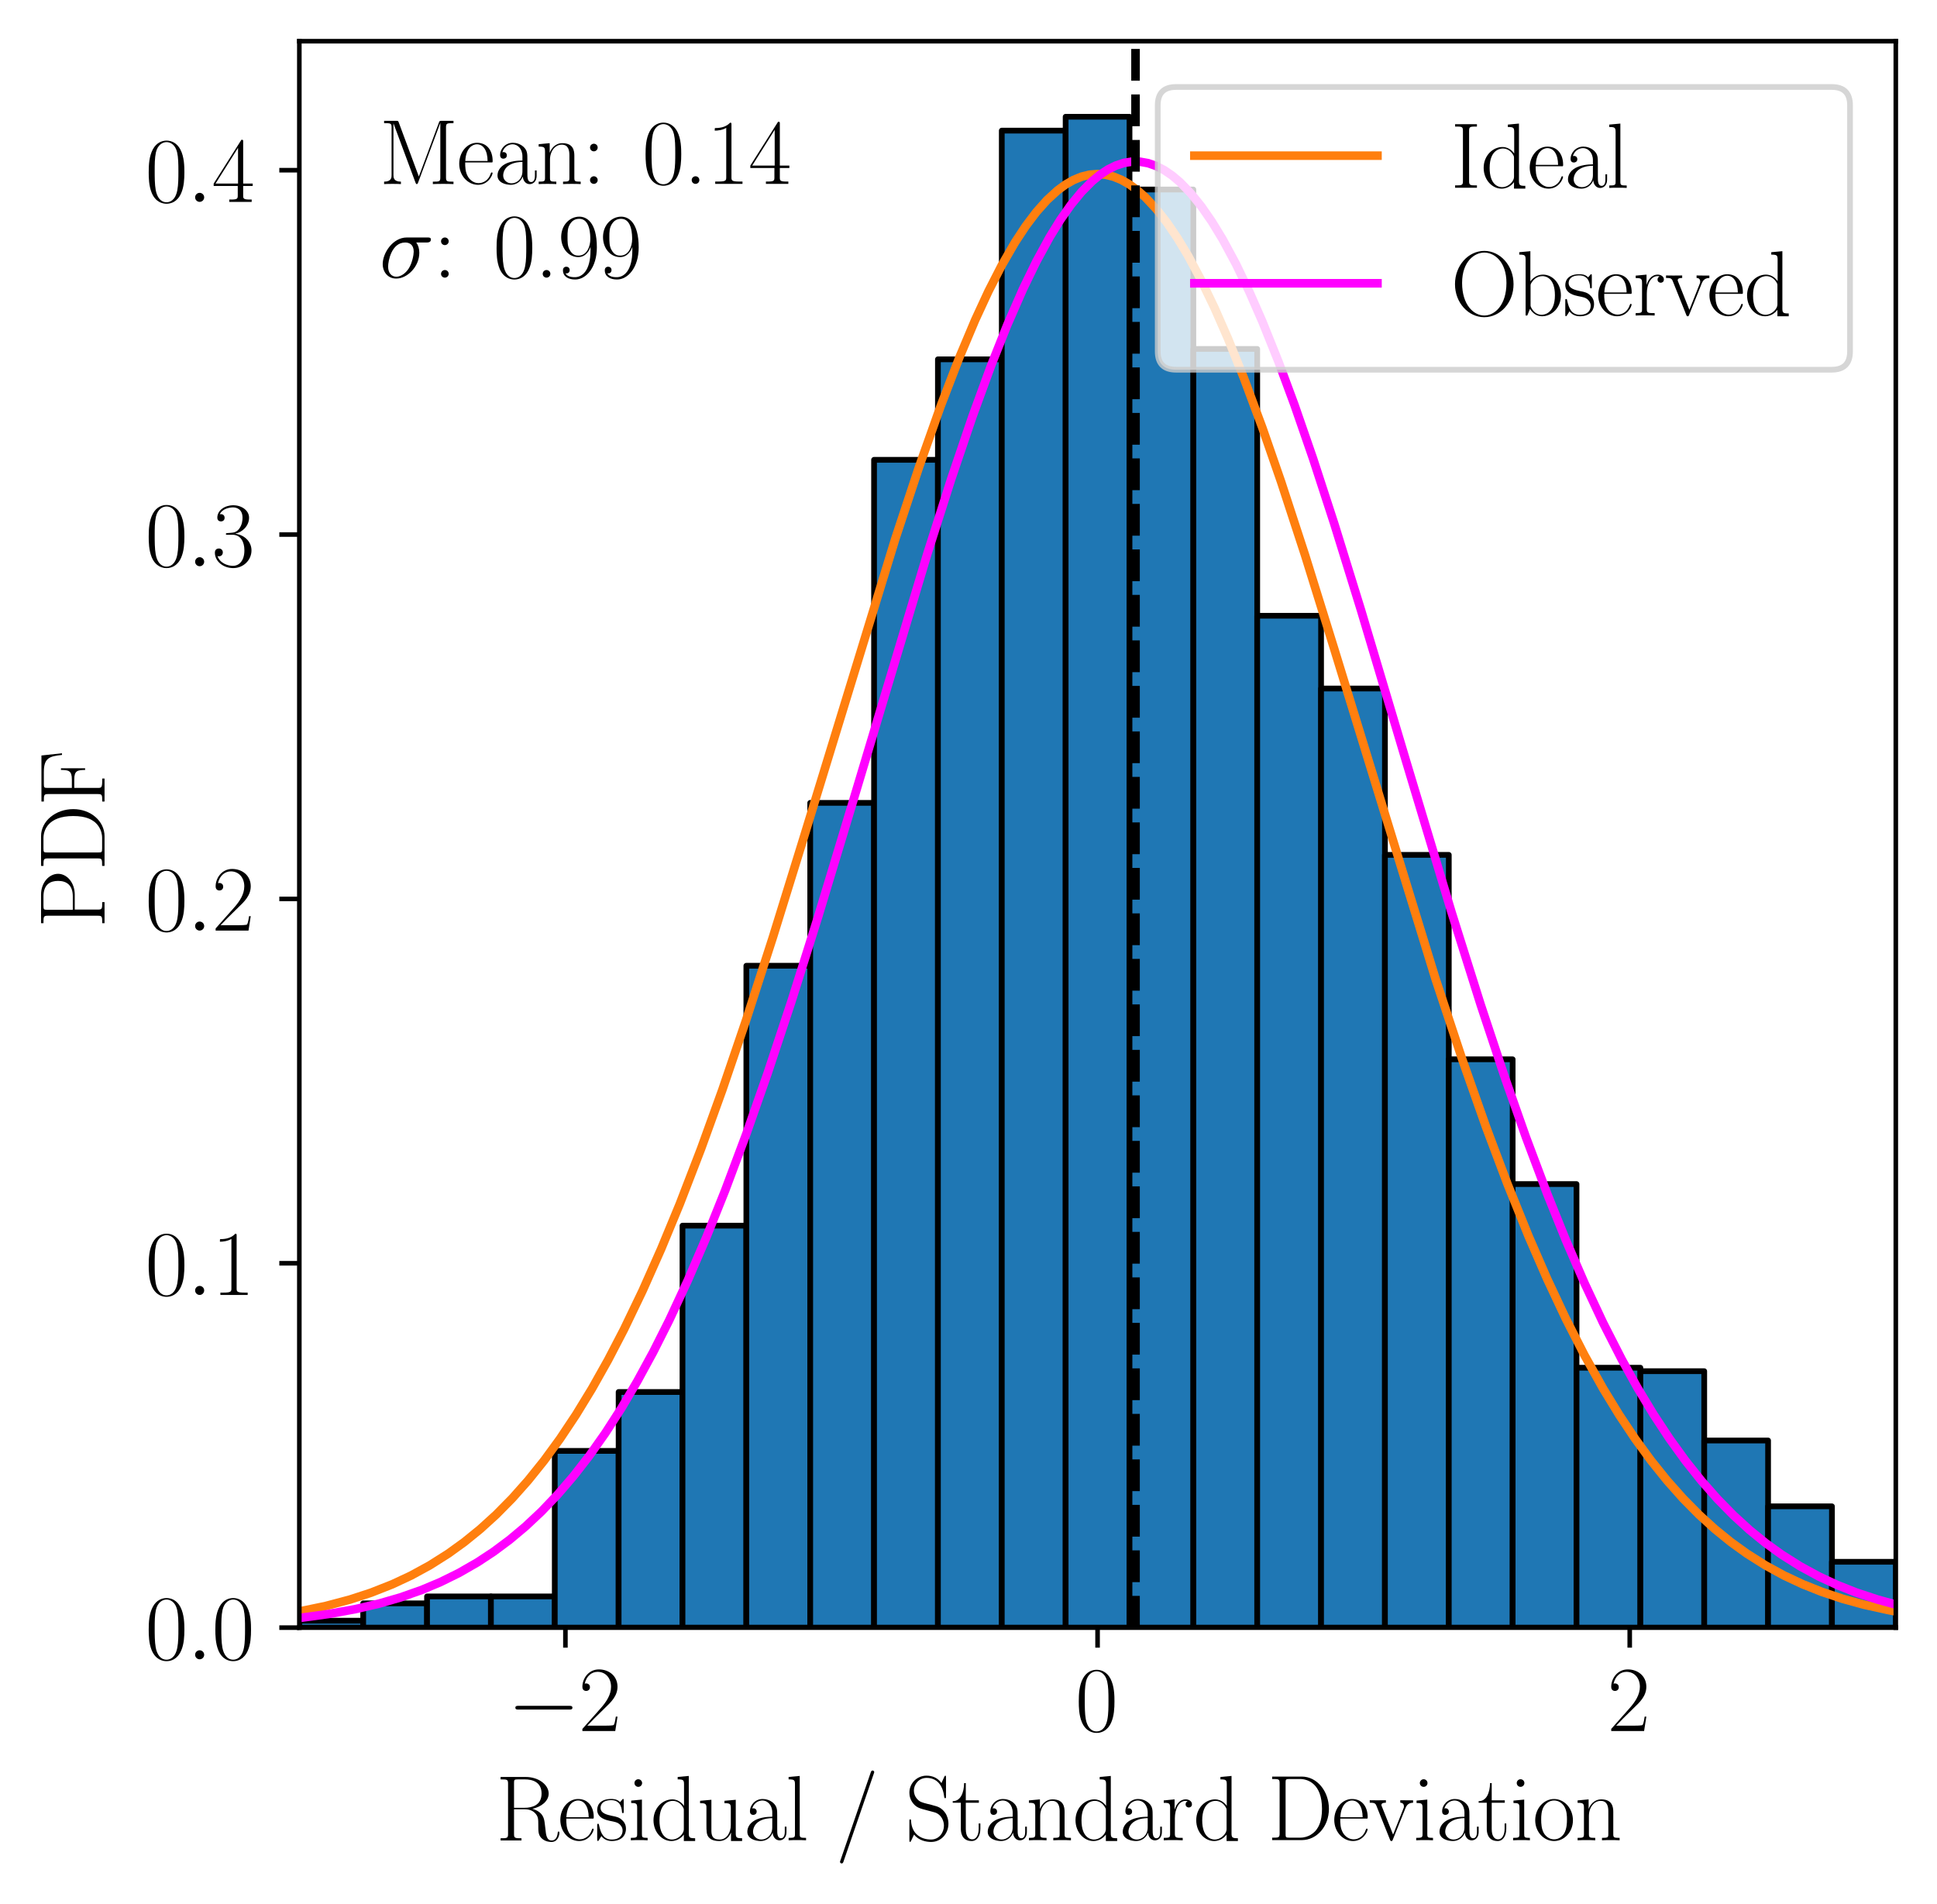 <?xml version="1.0" encoding="utf-8" standalone="no"?>
<!DOCTYPE svg PUBLIC "-//W3C//DTD SVG 1.1//EN"
  "http://www.w3.org/Graphics/SVG/1.1/DTD/svg11.dtd">
<svg xmlns:xlink="http://www.w3.org/1999/xlink" width="338.513pt" height="332.709pt" viewBox="0 0 338.513 332.709" xmlns="http://www.w3.org/2000/svg" version="1.1">
 <defs>
  <style type="text/css">*{stroke-linejoin: round; stroke-linecap: butt}</style>
 </defs>
 <g id="figure_1">
  <g id="patch_1">
   <path d="M 0 332.709 
L 338.513 332.709 
L 338.513 0 
L 0 0 
z
" style="fill: #ffffff"/>
  </g>
  <g id="axes_1">
   <g id="patch_2">
    <path d="M 52.313 284.4 
L 331.313 284.4 
L 331.313 7.2 
L 52.313 7.2 
z
" style="fill: #ffffff"/>
   </g>
   <g id="patch_3">
    <path d="M 52.313 284.4 
L 63.473 284.4 
L 63.473 283.189 
L 52.313 283.189 
z
" clip-path="url(#p3dea9f9283)" style="fill: #1f77b4; stroke: #000000; stroke-linejoin: miter"/>
   </g>
   <g id="patch_4">
    <path d="M 63.473 284.4 
L 74.633 284.4 
L 74.633 280.161 
L 63.473 280.161 
z
" clip-path="url(#p3dea9f9283)" style="fill: #1f77b4; stroke: #000000; stroke-linejoin: miter"/>
   </g>
   <g id="patch_5">
    <path d="M 74.633 284.4 
L 85.793 284.4 
L 85.793 278.95 
L 74.633 278.95 
z
" clip-path="url(#p3dea9f9283)" style="fill: #1f77b4; stroke: #000000; stroke-linejoin: miter"/>
   </g>
   <g id="patch_6">
    <path d="M 85.793 284.4 
L 96.953 284.4 
L 96.953 278.95 
L 85.793 278.95 
z
" clip-path="url(#p3dea9f9283)" style="fill: #1f77b4; stroke: #000000; stroke-linejoin: miter"/>
   </g>
   <g id="patch_7">
    <path d="M 96.953 284.4 
L 108.113 284.4 
L 108.113 253.519 
L 96.953 253.519 
z
" clip-path="url(#p3dea9f9283)" style="fill: #1f77b4; stroke: #000000; stroke-linejoin: miter"/>
   </g>
   <g id="patch_8">
    <path d="M 108.113 284.4 
L 119.273 284.4 
L 119.273 243.226 
L 108.113 243.226 
z
" clip-path="url(#p3dea9f9283)" style="fill: #1f77b4; stroke: #000000; stroke-linejoin: miter"/>
   </g>
   <g id="patch_9">
    <path d="M 119.273 284.4 
L 130.433 284.4 
L 130.433 214.161 
L 119.273 214.161 
z
" clip-path="url(#p3dea9f9283)" style="fill: #1f77b4; stroke: #000000; stroke-linejoin: miter"/>
   </g>
   <g id="patch_10">
    <path d="M 130.433 284.4 
L 141.593 284.4 
L 141.593 168.749 
L 130.433 168.749 
z
" clip-path="url(#p3dea9f9283)" style="fill: #1f77b4; stroke: #000000; stroke-linejoin: miter"/>
   </g>
   <g id="patch_11">
    <path d="M 141.593 284.4 
L 152.753 284.4 
L 152.753 140.29 
L 141.593 140.29 
z
" clip-path="url(#p3dea9f9283)" style="fill: #1f77b4; stroke: #000000; stroke-linejoin: miter"/>
   </g>
   <g id="patch_12">
    <path d="M 152.753 284.4 
L 163.913 284.4 
L 163.913 80.345 
L 152.753 80.345 
z
" clip-path="url(#p3dea9f9283)" style="fill: #1f77b4; stroke: #000000; stroke-linejoin: miter"/>
   </g>
   <g id="patch_13">
    <path d="M 163.913 284.4 
L 175.073 284.4 
L 175.073 62.785 
L 163.913 62.785 
z
" clip-path="url(#p3dea9f9283)" style="fill: #1f77b4; stroke: #000000; stroke-linejoin: miter"/>
   </g>
   <g id="patch_14">
    <path d="M 175.073 284.4 
L 186.233 284.4 
L 186.233 22.822 
L 175.073 22.822 
z
" clip-path="url(#p3dea9f9283)" style="fill: #1f77b4; stroke: #000000; stroke-linejoin: miter"/>
   </g>
   <g id="patch_15">
    <path d="M 186.233 284.4 
L 197.393 284.4 
L 197.393 20.4 
L 186.233 20.4 
z
" clip-path="url(#p3dea9f9283)" style="fill: #1f77b4; stroke: #000000; stroke-linejoin: miter"/>
   </g>
   <g id="patch_16">
    <path d="M 197.393 284.4 
L 208.553 284.4 
L 208.553 33.116 
L 197.393 33.116 
z
" clip-path="url(#p3dea9f9283)" style="fill: #1f77b4; stroke: #000000; stroke-linejoin: miter"/>
   </g>
   <g id="patch_17">
    <path d="M 208.553 284.4 
L 219.713 284.4 
L 219.713 60.969 
L 208.553 60.969 
z
" clip-path="url(#p3dea9f9283)" style="fill: #1f77b4; stroke: #000000; stroke-linejoin: miter"/>
   </g>
   <g id="patch_18">
    <path d="M 219.713 284.4 
L 230.873 284.4 
L 230.873 107.593 
L 219.713 107.593 
z
" clip-path="url(#p3dea9f9283)" style="fill: #1f77b4; stroke: #000000; stroke-linejoin: miter"/>
   </g>
   <g id="patch_19">
    <path d="M 230.873 284.4 
L 242.033 284.4 
L 242.033 120.308 
L 230.873 120.308 
z
" clip-path="url(#p3dea9f9283)" style="fill: #1f77b4; stroke: #000000; stroke-linejoin: miter"/>
   </g>
   <g id="patch_20">
    <path d="M 242.033 284.4 
L 253.193 284.4 
L 253.193 149.372 
L 242.033 149.372 
z
" clip-path="url(#p3dea9f9283)" style="fill: #1f77b4; stroke: #000000; stroke-linejoin: miter"/>
   </g>
   <g id="patch_21">
    <path d="M 253.193 284.4 
L 264.353 284.4 
L 264.353 185.097 
L 253.193 185.097 
z
" clip-path="url(#p3dea9f9283)" style="fill: #1f77b4; stroke: #000000; stroke-linejoin: miter"/>
   </g>
   <g id="patch_22">
    <path d="M 264.353 284.4 
L 275.513 284.4 
L 275.513 206.895 
L 264.353 206.895 
z
" clip-path="url(#p3dea9f9283)" style="fill: #1f77b4; stroke: #000000; stroke-linejoin: miter"/>
   </g>
   <g id="patch_23">
    <path d="M 275.513 284.4 
L 286.673 284.4 
L 286.673 238.987 
L 275.513 238.987 
z
" clip-path="url(#p3dea9f9283)" style="fill: #1f77b4; stroke: #000000; stroke-linejoin: miter"/>
   </g>
   <g id="patch_24">
    <path d="M 286.673 284.4 
L 297.833 284.4 
L 297.833 239.593 
L 286.673 239.593 
z
" clip-path="url(#p3dea9f9283)" style="fill: #1f77b4; stroke: #000000; stroke-linejoin: miter"/>
   </g>
   <g id="patch_25">
    <path d="M 297.833 284.4 
L 308.993 284.4 
L 308.993 251.703 
L 297.833 251.703 
z
" clip-path="url(#p3dea9f9283)" style="fill: #1f77b4; stroke: #000000; stroke-linejoin: miter"/>
   </g>
   <g id="patch_26">
    <path d="M 308.993 284.4 
L 320.153 284.4 
L 320.153 263.207 
L 308.993 263.207 
z
" clip-path="url(#p3dea9f9283)" style="fill: #1f77b4; stroke: #000000; stroke-linejoin: miter"/>
   </g>
   <g id="patch_27">
    <path d="M 320.153 284.4 
L 331.313 284.4 
L 331.313 272.895 
L 320.153 272.895 
z
" clip-path="url(#p3dea9f9283)" style="fill: #1f77b4; stroke: #000000; stroke-linejoin: miter"/>
   </g>
   <g id="matplotlib.axis_1">
    <g id="xtick_1">
     <g id="line2d_1">
      <defs>
       <path id="m48c81e4bb4" d="M 0 0 
L 0 3.5 
" style="stroke: #000000; stroke-width: 0.8"/>
      </defs>
      <g>
       <use xlink:href="#m48c81e4bb4" x="98.813" y="284.4" style="stroke: #000000; stroke-width: 0.8"/>
      </g>
     </g>
     <g id="text_1">
      <!-- $\mathdefault{−2}$ -->
      <g transform="translate(88.712 302.47) scale(0.16 -0.16)">
       <defs>
        <path id="CMSY10-0" d="M 4218 1472 
C 4326 1472 4442 1472 4442 1600 
C 4442 1728 4326 1728 4218 1728 
L 755 1728 
C 646 1728 531 1728 531 1600 
C 531 1472 646 1472 755 1472 
L 4218 1472 
z
" transform="scale(0.016)"/>
        <path id="CMR17-32" d="M 2669 989 
L 2554 989 
C 2490 536 2438 459 2413 420 
C 2381 369 1920 369 1830 369 
L 602 369 
C 832 619 1280 1072 1824 1597 
C 2214 1967 2669 2402 2669 3035 
C 2669 3790 2067 4224 1395 4224 
C 691 4224 262 3604 262 3030 
C 262 2780 448 2748 525 2748 
C 589 2748 781 2787 781 3010 
C 781 3207 614 3264 525 3264 
C 486 3264 448 3258 422 3245 
C 544 3790 915 4058 1306 4058 
C 1862 4058 2227 3617 2227 3035 
C 2227 2479 1901 2000 1536 1584 
L 262 146 
L 262 0 
L 2515 0 
L 2669 989 
z
" transform="scale(0.016)"/>
       </defs>
       <use xlink:href="#CMSY10-0" transform="scale(0.996)"/>
       <use xlink:href="#CMR17-32" transform="translate(77.487 0) scale(0.996)"/>
      </g>
     </g>
    </g>
    <g id="xtick_2">
     <g id="line2d_2">
      <g>
       <use xlink:href="#m48c81e4bb4" x="191.813" y="284.4" style="stroke: #000000; stroke-width: 0.8"/>
      </g>
     </g>
     <g id="text_2">
      <!-- $\mathdefault{0}$ -->
      <g transform="translate(187.911 302.47) scale(0.16 -0.16)">
       <defs>
        <path id="CMR17-30" d="M 2688 2025 
C 2688 2416 2682 3080 2413 3591 
C 2176 4039 1798 4198 1466 4198 
C 1158 4198 768 4058 525 3597 
C 269 3118 243 2524 243 2025 
C 243 1661 250 1106 448 619 
C 723 -39 1216 -128 1466 -128 
C 1760 -128 2208 -7 2470 600 
C 2662 1042 2688 1559 2688 2025 
z
M 1466 -26 
C 1056 -26 813 325 723 812 
C 653 1188 653 1738 653 2096 
C 653 2588 653 2997 736 3387 
C 858 3929 1216 4096 1466 4096 
C 1728 4096 2067 3923 2189 3400 
C 2272 3036 2278 2607 2278 2096 
C 2278 1680 2278 1169 2202 792 
C 2067 95 1690 -26 1466 -26 
z
" transform="scale(0.016)"/>
       </defs>
       <use xlink:href="#CMR17-30" transform="scale(0.996)"/>
      </g>
     </g>
    </g>
    <g id="xtick_3">
     <g id="line2d_3">
      <g>
       <use xlink:href="#m48c81e4bb4" x="284.813" y="284.4" style="stroke: #000000; stroke-width: 0.8"/>
      </g>
     </g>
     <g id="text_3">
      <!-- $\mathdefault{2}$ -->
      <g transform="translate(280.911 302.47) scale(0.16 -0.16)">
       <use xlink:href="#CMR17-32" transform="scale(0.996)"/>
      </g>
     </g>
    </g>
    <g id="text_4">
     <!-- Residual / Standard Deviation -->
     <g transform="translate(86.635 321.524) scale(0.16 -0.16)">
      <defs>
       <path id="CMR17-52" d="M 2509 2146 
C 3117 2268 3629 2676 3629 3186 
C 3629 3785 2950 4326 2054 4326 
L 333 4326 
L 333 4160 
C 774 4160 845 4160 845 3873 
L 845 415 
C 845 128 774 128 333 128 
L 333 -26 
C 518 -26 851 -26 1050 -26 
C 1248 -26 1581 -26 1766 -26 
L 1766 128 
C 1325 128 1254 128 1254 417 
L 1254 2112 
L 2003 2112 
C 2368 2112 2573 1964 2662 1881 
C 2918 1632 2918 1459 2918 1024 
C 2918 595 2918 377 3110 160 
C 3354 -102 3680 -128 3821 -128 
C 4294 -128 4365 396 4365 503 
C 4365 540 4365 585 4307 585 
C 4256 585 4250 547 4250 522 
C 4218 112 4032 -26 3834 -26 
C 3482 -26 3443 375 3405 764 
C 3386 898 3373 993 3360 1133 
C 3322 1452 3270 1917 2509 2146 
z
M 1984 2214 
L 1254 2214 
L 1254 3913 
C 1254 4129 1267 4160 1523 4160 
L 1990 4160 
C 2522 4160 3142 3977 3142 3190 
C 3142 2372 2464 2214 1984 2214 
z
" transform="scale(0.016)"/>
       <path id="CMR17-65" d="M 2438 1472 
C 2464 1498 2464 1511 2464 1576 
C 2464 2238 2118 2816 1389 2816 
C 710 2816 173 2169 173 1383 
C 173 551 781 -64 1459 -64 
C 2176 -64 2458 607 2458 740 
C 2458 784 2419 784 2406 784 
C 2362 784 2355 771 2330 696 
C 2189 265 1837 51 1504 51 
C 1229 51 954 203 781 480 
C 582 803 582 1176 582 1472 
L 2438 1472 
z
M 589 1568 
C 634 2505 1126 2714 1382 2714 
C 1818 2714 2112 2297 2118 1568 
L 589 1568 
z
" transform="scale(0.016)"/>
       <path id="CMR17-73" d="M 1978 2697 
C 1978 2813 1971 2819 1933 2819 
C 1907 2819 1901 2813 1824 2717 
C 1805 2691 1747 2626 1728 2601 
C 1523 2819 1235 2819 1126 2819 
C 416 2819 160 2447 160 2076 
C 160 1498 813 1365 998 1325 
C 1402 1243 1542 1217 1677 1101 
C 1760 1025 1901 884 1901 654 
C 1901 384 1747 38 1158 38 
C 602 38 403 460 288 1021 
C 269 1110 269 1117 218 1117 
C 166 1117 160 1110 160 983 
L 160 63 
C 160 -51 166 -58 205 -58 
C 237 -58 243 -51 275 0 
C 314 57 410 211 448 276 
C 576 103 800 -64 1158 -64 
C 1792 -64 2131 283 2131 784 
C 2131 1112 1958 1285 1875 1362 
C 1683 1561 1459 1606 1190 1657 
C 838 1735 390 1825 390 2217 
C 390 2383 480 2737 1126 2737 
C 1811 2737 1850 2094 1862 1888 
C 1869 1856 1901 1849 1920 1849 
C 1978 1849 1978 1869 1978 1978 
L 1978 2697 
z
" transform="scale(0.016)"/>
       <path id="CMR17-69" d="M 992 3909 
C 992 4049 877 4170 730 4170 
C 589 4170 467 4056 467 3909 
C 467 3769 582 3648 730 3648 
C 870 3648 992 3763 992 3909 
z
M 243 2706 
L 243 2541 
C 602 2541 653 2502 653 2197 
L 653 427 
C 653 184 627 153 218 153 
L 218 -13 
C 371 0 646 0 806 0 
C 960 0 1222 0 1370 -13 
L 1370 153 
C 992 153 979 191 979 420 
L 979 2776 
L 243 2706 
z
" transform="scale(0.016)"/>
       <path id="CMR17-64" d="M 1869 4326 
L 1869 4160 
C 2246 4160 2304 4122 2304 3820 
L 2304 2345 
C 2278 2377 2016 2790 1498 2790 
C 845 2790 211 2208 211 1364 
C 211 525 806 -64 1434 -64 
C 1978 -64 2259 337 2291 380 
L 2291 -63 
L 3066 -63 
L 3066 128 
C 2688 128 2630 166 2630 473 
L 2630 4396 
L 1869 4326 
z
M 2291 755 
C 2291 563 2176 390 2029 262 
C 1811 70 1594 38 1472 38 
C 1286 38 621 134 621 1356 
C 621 2612 1363 2688 1530 2688 
C 1824 2688 2061 2522 2208 2291 
C 2291 2157 2291 2138 2291 2023 
L 2291 755 
z
" transform="scale(0.016)"/>
       <path id="CMR17-75" d="M 1882 2693 
L 1882 2528 
C 2259 2528 2317 2489 2317 2186 
L 2317 1032 
C 2317 500 2029 38 1555 38 
C 1030 38 986 348 986 678 
L 986 2763 
L 211 2693 
L 211 2528 
C 467 2528 640 2528 646 2274 
L 646 1058 
C 646 633 646 361 813 183 
C 896 101 1056 -64 1517 -64 
C 2061 -64 2272 377 2323 506 
L 2330 506 
L 2330 -63 
L 3091 -63 
L 3091 128 
C 2714 128 2656 166 2656 473 
L 2656 2763 
L 1882 2693 
z
" transform="scale(0.016)"/>
       <path id="CMR17-61" d="M 2304 1653 
C 2304 2072 2304 2294 2035 2543 
C 1798 2752 1523 2816 1306 2816 
C 800 2816 435 2407 435 1971 
C 435 1728 627 1728 666 1728 
C 749 1728 896 1778 896 1954 
C 896 2112 774 2181 666 2181 
C 640 2181 608 2174 589 2168 
C 723 2592 1069 2714 1293 2714 
C 1613 2714 1965 2429 1965 1885 
L 1965 1600 
C 1587 1600 1133 1549 774 1357 
C 371 1133 256 813 256 570 
C 256 77 832 -64 1171 -64 
C 1523 -64 1850 139 1990 511 
C 2003 233 2182 -18 2464 -18 
C 2598 -18 2938 70 2938 567 
L 2938 920 
L 2822 920 
L 2822 562 
C 2822 178 2650 128 2566 128 
C 2304 128 2304 458 2304 738 
L 2304 1653 
z
M 1965 870 
C 1965 317 1568 38 1216 38 
C 896 38 646 275 646 570 
C 646 761 730 1100 1101 1305 
C 1408 1478 1760 1504 1965 1504 
L 1965 870 
z
" transform="scale(0.016)"/>
       <path id="CMR17-6c" d="M 979 4396 
L 218 4326 
L 218 4160 
C 595 4160 653 4122 653 3817 
L 653 426 
C 653 184 627 153 218 153 
L 218 -13 
C 371 0 653 0 813 0 
C 979 0 1261 0 1414 -13 
L 1414 153 
C 1005 153 979 178 979 426 
L 979 4396 
z
" transform="scale(0.016)"/>
       <path id="CMR17-2f" d="M 2605 4545 
C 2637 4627 2637 4640 2637 4653 
C 2637 4729 2579 4768 2528 4768 
C 2451 4768 2426 4717 2400 4640 
L 326 -1377 
C 294 -1460 294 -1473 294 -1486 
C 294 -1562 352 -1600 403 -1600 
C 480 -1600 506 -1549 531 -1473 
L 2605 4545 
z
" transform="scale(0.016)"/>
       <path id="CMR17-53" d="M 2803 4290 
C 2803 4404 2797 4411 2758 4411 
C 2720 4411 2707 4385 2682 4328 
L 2490 3907 
C 2246 4257 1875 4416 1472 4416 
C 819 4416 294 3901 294 3253 
C 294 3056 339 2776 557 2510 
C 794 2218 1018 2167 1530 2033 
C 1722 1982 2042 1899 2106 1874 
C 2470 1722 2662 1341 2662 985 
C 2662 527 2336 38 1779 38 
C 1094 38 454 419 410 1311 
C 403 1413 397 1419 352 1419 
C 301 1419 294 1413 294 1285 
L 294 -1 
C 294 -115 301 -122 339 -122 
C 384 -122 397 -90 486 108 
C 493 127 493 140 614 381 
C 934 -39 1472 -128 1779 -128 
C 2477 -128 2970 451 2970 1124 
C 2970 1454 2848 1708 2778 1823 
C 2509 2230 2221 2306 1914 2382 
C 1869 2402 1856 2402 1498 2490 
C 1152 2579 1005 2624 845 2796 
C 666 2992 602 3196 602 3399 
C 602 3812 934 4263 1478 4263 
C 2157 4263 2579 3786 2675 2993 
C 2694 2878 2701 2872 2746 2872 
C 2803 2872 2803 2891 2803 2999 
L 2803 4290 
z
" transform="scale(0.016)"/>
       <path id="CMR17-74" d="M 966 2560 
L 1862 2560 
L 1862 2725 
L 966 2725 
L 966 3904 
L 851 3904 
C 838 3245 614 2668 70 2668 
L 70 2560 
L 627 2560 
L 627 771 
C 627 650 627 -64 1370 -64 
C 1747 -64 1965 306 1965 777 
L 1965 1140 
L 1850 1140 
L 1850 783 
C 1850 344 1677 51 1408 51 
C 1222 51 966 178 966 758 
L 966 2560 
z
" transform="scale(0.016)"/>
       <path id="CMR17-6e" d="M 2656 1933 
C 2656 2259 2592 2790 1837 2790 
C 1331 2790 1069 2400 973 2144 
L 966 2144 
L 966 2790 
L 211 2720 
L 211 2554 
C 589 2554 646 2515 646 2208 
L 646 428 
C 646 184 621 153 211 153 
L 211 -13 
C 365 0 646 0 813 0 
C 979 0 1267 0 1421 -13 
L 1421 153 
C 1011 153 986 178 986 428 
L 986 1658 
C 986 2247 1344 2688 1792 2688 
C 2266 2688 2317 2266 2317 1958 
L 2317 428 
C 2317 184 2291 153 1882 153 
L 1882 -13 
C 2035 0 2317 0 2483 0 
C 2650 0 2938 0 3091 -13 
L 3091 153 
C 2682 153 2656 178 2656 428 
L 2656 1933 
z
" transform="scale(0.016)"/>
       <path id="CMR17-72" d="M 960 1497 
C 960 2112 1222 2688 1702 2688 
C 1747 2688 1792 2682 1837 2662 
C 1837 2662 1696 2617 1696 2452 
C 1696 2298 1818 2234 1914 2234 
C 1990 2234 2131 2279 2131 2458 
C 2131 2663 1926 2790 1709 2790 
C 1222 2790 1011 2317 947 2093 
L 941 2093 
L 941 2790 
L 198 2720 
L 198 2554 
C 576 2554 634 2515 634 2208 
L 634 428 
C 634 184 608 153 198 153 
L 198 -13 
C 352 0 646 0 813 0 
C 998 0 1325 0 1498 -13 
L 1498 153 
C 1037 153 960 153 960 440 
L 960 1497 
z
" transform="scale(0.016)"/>
       <path id="CMR17-44" d="M 333 4352 
L 333 4186 
C 774 4186 845 4186 845 3900 
L 845 452 
C 845 166 774 166 333 166 
L 333 0 
L 2368 0 
C 3398 0 4224 943 4224 2141 
C 4224 3346 3411 4352 2368 4352 
L 333 4352 
z
M 1523 166 
C 1267 166 1254 197 1254 414 
L 1254 3938 
C 1254 4155 1267 4186 1523 4186 
L 2240 4186 
C 2771 4186 3750 3874 3750 2141 
C 3750 1242 3488 879 3366 707 
C 3213 510 2848 166 2240 166 
L 1523 166 
z
" transform="scale(0.016)"/>
       <path id="CMR17-76" d="M 2502 2163 
C 2560 2304 2662 2560 3034 2560 
L 3034 2726 
C 2912 2726 2752 2726 2630 2726 
C 2496 2726 2285 2726 2157 2732 
L 2157 2566 
C 2317 2553 2406 2477 2406 2311 
C 2406 2253 2406 2240 2368 2151 
L 1664 377 
L 902 2286 
C 864 2369 864 2381 864 2407 
C 864 2560 1075 2560 1171 2560 
L 1171 2732 
C 1018 2726 736 2726 576 2726 
C 403 2726 205 2726 64 2732 
L 64 2560 
C 307 2560 442 2560 518 2362 
L 1446 44 
C 1485 -51 1491 -64 1549 -64 
C 1606 -64 1613 -51 1651 44 
L 2502 2163 
z
" transform="scale(0.016)"/>
       <path id="CMR17-6f" d="M 2758 1356 
C 2758 2176 2163 2816 1466 2816 
C 768 2816 173 2176 173 1356 
C 173 551 768 -64 1466 -64 
C 2163 -64 2758 551 2758 1356 
z
M 1466 51 
C 1165 51 909 230 762 480 
C 602 767 582 1126 582 1408 
C 582 1677 595 2010 762 2298 
C 890 2509 1139 2714 1466 2714 
C 1754 2714 1997 2554 2150 2330 
C 2349 2029 2349 1607 2349 1408 
C 2349 1158 2336 775 2163 467 
C 1984 173 1709 51 1466 51 
z
" transform="scale(0.016)"/>
      </defs>
      <use xlink:href="#CMR17-52" transform="scale(0.996)"/>
      <use xlink:href="#CMR17-65" transform="translate(67.791 0) scale(0.996)"/>
      <use xlink:href="#CMR17-73" transform="translate(108.277 0) scale(0.996)"/>
      <use xlink:href="#CMR17-69" transform="translate(144.078 0) scale(0.996)"/>
      <use xlink:href="#CMR17-64" transform="translate(168.949 0) scale(0.996)"/>
      <use xlink:href="#CMR17-75" transform="translate(219.845 0) scale(0.996)"/>
      <use xlink:href="#CMR17-61" transform="translate(270.74 0) scale(0.996)"/>
      <use xlink:href="#CMR17-6c" transform="translate(316.43 0) scale(0.996)"/>
      <use xlink:href="#CMR17-2f" transform="translate(371.377 0) scale(0.996)"/>
      <use xlink:href="#CMR17-53" transform="translate(447.144 0) scale(0.996)"/>
      <use xlink:href="#CMR17-74" transform="translate(498.039 0) scale(0.996)"/>
      <use xlink:href="#CMR17-61" transform="translate(533.32 0) scale(0.996)"/>
      <use xlink:href="#CMR17-6e" transform="translate(579.01 0) scale(0.996)"/>
      <use xlink:href="#CMR17-64" transform="translate(629.906 0) scale(0.996)"/>
      <use xlink:href="#CMR17-61" transform="translate(680.801 0) scale(0.996)"/>
      <use xlink:href="#CMR17-72" transform="translate(726.492 0) scale(0.996)"/>
      <use xlink:href="#CMR17-64" transform="translate(761.772 0) scale(0.996)"/>
      <use xlink:href="#CMR17-44" transform="translate(842.744 0) scale(0.996)"/>
      <use xlink:href="#CMR17-65" transform="translate(913.137 0) scale(0.996)"/>
      <use xlink:href="#CMR17-76" transform="translate(953.623 0) scale(0.996)"/>
      <use xlink:href="#CMR17-69" transform="translate(1001.916 0) scale(0.996)"/>
      <use xlink:href="#CMR17-61" transform="translate(1026.787 0) scale(0.996)"/>
      <use xlink:href="#CMR17-74" transform="translate(1072.477 0) scale(0.996)"/>
      <use xlink:href="#CMR17-69" transform="translate(1107.758 0) scale(0.996)"/>
      <use xlink:href="#CMR17-6f" transform="translate(1132.629 0) scale(0.996)"/>
      <use xlink:href="#CMR17-6e" transform="translate(1178.32 0) scale(0.996)"/>
     </g>
    </g>
   </g>
   <g id="matplotlib.axis_2">
    <g id="ytick_1">
     <g id="line2d_4">
      <defs>
       <path id="m23c74100c5" d="M 0 0 
L -3.5 0 
" style="stroke: #000000; stroke-width: 0.8"/>
      </defs>
      <g>
       <use xlink:href="#m23c74100c5" x="52.313" y="284.4" style="stroke: #000000; stroke-width: 0.8"/>
      </g>
     </g>
     <g id="text_5">
      <!-- $\mathdefault{0.0}$ -->
      <g transform="translate(25.369 289.935) scale(0.16 -0.16)">
       <defs>
        <path id="CMMI12-3a" d="M 1178 307 
C 1178 492 1024 619 870 619 
C 685 619 557 466 557 313 
C 557 128 710 0 864 0 
C 1050 0 1178 153 1178 307 
z
" transform="scale(0.016)"/>
       </defs>
       <use xlink:href="#CMR17-30" transform="scale(0.996)"/>
       <use xlink:href="#CMMI12-3a" transform="translate(45.69 0) scale(0.996)"/>
       <use xlink:href="#CMR17-30" transform="translate(72.788 0) scale(0.996)"/>
      </g>
     </g>
    </g>
    <g id="ytick_2">
     <g id="line2d_5">
      <g>
       <use xlink:href="#m23c74100c5" x="52.313" y="220.735" style="stroke: #000000; stroke-width: 0.8"/>
      </g>
     </g>
     <g id="text_6">
      <!-- $\mathdefault{0.1}$ -->
      <g transform="translate(25.369 226.27) scale(0.16 -0.16)">
       <defs>
        <path id="CMR17-31" d="M 1702 4058 
C 1702 4192 1696 4192 1606 4192 
C 1357 3916 979 3827 621 3827 
C 602 3827 570 3827 563 3808 
C 557 3795 557 3782 557 3648 
C 755 3648 1088 3686 1344 3839 
L 1344 461 
C 1344 236 1331 160 781 160 
L 589 160 
L 589 0 
C 896 0 1216 0 1523 0 
C 1830 0 2150 0 2458 0 
L 2458 160 
L 2266 160 
C 1715 160 1702 230 1702 458 
L 1702 4058 
z
" transform="scale(0.016)"/>
       </defs>
       <use xlink:href="#CMR17-30" transform="scale(0.996)"/>
       <use xlink:href="#CMMI12-3a" transform="translate(45.69 0) scale(0.996)"/>
       <use xlink:href="#CMR17-31" transform="translate(72.788 0) scale(0.996)"/>
      </g>
     </g>
    </g>
    <g id="ytick_3">
     <g id="line2d_6">
      <g>
       <use xlink:href="#m23c74100c5" x="52.313" y="157.07" style="stroke: #000000; stroke-width: 0.8"/>
      </g>
     </g>
     <g id="text_7">
      <!-- $\mathdefault{0.2}$ -->
      <g transform="translate(25.369 162.604) scale(0.16 -0.16)">
       <use xlink:href="#CMR17-30" transform="scale(0.996)"/>
       <use xlink:href="#CMMI12-3a" transform="translate(45.69 0) scale(0.996)"/>
       <use xlink:href="#CMR17-32" transform="translate(72.788 0) scale(0.996)"/>
      </g>
     </g>
    </g>
    <g id="ytick_4">
     <g id="line2d_7">
      <g>
       <use xlink:href="#m23c74100c5" x="52.313" y="93.404" style="stroke: #000000; stroke-width: 0.8"/>
      </g>
     </g>
     <g id="text_8">
      <!-- $\mathdefault{0.3}$ -->
      <g transform="translate(25.369 98.939) scale(0.16 -0.16)">
       <defs>
        <path id="CMR17-33" d="M 1414 2157 
C 1984 2157 2234 1662 2234 1090 
C 2234 320 1824 25 1453 25 
C 1114 25 563 194 390 693 
C 422 680 454 680 486 680 
C 640 680 755 782 755 948 
C 755 1133 614 1216 486 1216 
C 378 1216 211 1165 211 926 
C 211 335 787 -128 1466 -128 
C 2176 -128 2720 430 2720 1085 
C 2720 1707 2208 2157 1600 2227 
C 2086 2328 2554 2756 2554 3329 
C 2554 3820 2048 4179 1472 4179 
C 890 4179 378 3829 378 3329 
C 378 3110 544 3072 627 3072 
C 762 3072 877 3155 877 3321 
C 877 3486 762 3569 627 3569 
C 602 3569 570 3569 544 3557 
C 730 3959 1235 4032 1459 4032 
C 1683 4032 2106 3925 2106 3320 
C 2106 3143 2080 2828 1862 2550 
C 1670 2304 1453 2304 1242 2284 
C 1210 2284 1062 2269 1037 2269 
C 992 2263 966 2257 966 2208 
C 966 2163 973 2157 1101 2157 
L 1414 2157 
z
" transform="scale(0.016)"/>
       </defs>
       <use xlink:href="#CMR17-30" transform="scale(0.996)"/>
       <use xlink:href="#CMMI12-3a" transform="translate(45.69 0) scale(0.996)"/>
       <use xlink:href="#CMR17-33" transform="translate(72.788 0) scale(0.996)"/>
      </g>
     </g>
    </g>
    <g id="ytick_5">
     <g id="line2d_8">
      <g>
       <use xlink:href="#m23c74100c5" x="52.313" y="29.739" style="stroke: #000000; stroke-width: 0.8"/>
      </g>
     </g>
     <g id="text_9">
      <!-- $\mathdefault{0.4}$ -->
      <g transform="translate(25.369 35.274) scale(0.16 -0.16)">
       <defs>
        <path id="CMR17-34" d="M 2150 4122 
C 2150 4256 2144 4256 2029 4256 
L 128 1254 
L 128 1088 
L 1779 1088 
L 1779 457 
C 1779 224 1766 160 1318 160 
L 1197 160 
L 1197 0 
C 1402 0 1747 0 1965 0 
C 2182 0 2528 0 2733 0 
L 2733 160 
L 2611 160 
C 2163 160 2150 224 2150 457 
L 2150 1088 
L 2803 1088 
L 2803 1254 
L 2150 1254 
L 2150 4122 
z
M 1798 3703 
L 1798 1254 
L 256 1254 
L 1798 3703 
z
" transform="scale(0.016)"/>
       </defs>
       <use xlink:href="#CMR17-30" transform="scale(0.996)"/>
       <use xlink:href="#CMMI12-3a" transform="translate(45.69 0) scale(0.996)"/>
       <use xlink:href="#CMR17-34" transform="translate(72.788 0) scale(0.996)"/>
      </g>
     </g>
    </g>
    <g id="text_10">
     <!-- PDF -->
     <g transform="translate(18.27 162.163) rotate(-90) scale(0.16 -0.16)">
      <defs>
       <path id="CMR17-50" d="M 1267 2042 
L 2291 2042 
C 3117 2042 3718 2578 3718 3184 
C 3718 3791 3130 4352 2291 4352 
L 333 4352 
L 333 4186 
C 774 4186 845 4186 845 3899 
L 845 446 
C 845 160 774 160 333 160 
L 333 0 
C 518 0 858 0 1056 0 
C 1254 0 1594 0 1779 0 
L 1779 160 
C 1338 160 1267 160 1267 446 
L 1267 2042 
z
M 1254 2176 
L 1254 3938 
C 1254 4155 1267 4186 1523 4186 
L 2170 4186 
C 2995 4186 3232 3714 3232 3184 
C 3232 2604 2950 2176 2170 2176 
L 1254 2176 
z
" transform="scale(0.016)"/>
       <path id="CMR17-46" d="M 3482 4325 
L 326 4325 
L 326 4160 
C 768 4160 838 4160 838 3874 
L 838 446 
C 838 160 768 160 326 160 
L 326 0 
C 512 0 870 0 1069 0 
C 1331 0 1638 0 1901 0 
L 1901 160 
L 1760 160 
C 1274 160 1261 223 1261 452 
L 1261 2075 
L 1837 2075 
C 2432 2075 2490 1865 2490 1332 
L 2605 1332 
L 2605 2987 
L 2490 2987 
C 2490 2450 2432 2240 1837 2240 
L 1261 2240 
L 1261 3911 
C 1261 4128 1274 4160 1530 4160 
L 2355 4160 
C 3322 4160 3430 3765 3520 2916 
L 3635 2916 
L 3482 4325 
z
" transform="scale(0.016)"/>
      </defs>
      <use xlink:href="#CMR17-50" transform="scale(0.996)"/>
      <use xlink:href="#CMR17-44" transform="translate(62.586 0) scale(0.996)"/>
      <use xlink:href="#CMR17-46" transform="translate(132.98 0) scale(0.996)"/>
     </g>
    </g>
   </g>
   <g id="line2d_9">
    <path d="M 52.313 281.578 
L 56.963 280.61 
L 61.148 279.5 
L 64.868 278.284 
L 68.588 276.816 
L 71.843 275.293 
L 75.098 273.517 
L 78.353 271.458 
L 81.143 269.444 
L 83.933 267.18 
L 86.723 264.643 
L 89.513 261.815 
L 92.303 258.674 
L 95.093 255.202 
L 97.883 251.381 
L 100.673 247.193 
L 103.463 242.626 
L 106.253 237.665 
L 109.043 232.304 
L 112.298 225.536 
L 115.553 218.213 
L 118.808 210.343 
L 122.528 200.7 
L 126.248 190.406 
L 130.433 178.119 
L 135.083 163.727 
L 140.663 145.704 
L 156.473 94.122 
L 160.658 81.475 
L 164.378 70.986 
L 167.633 62.532 
L 170.423 55.912 
L 172.748 50.888 
L 175.073 46.349 
L 177.398 42.328 
L 179.258 39.504 
L 181.118 37.043 
L 182.978 34.956 
L 184.838 33.254 
L 186.233 32.235 
L 187.628 31.439 
L 189.023 30.869 
L 190.418 30.527 
L 191.813 30.413 
L 193.208 30.527 
L 194.603 30.869 
L 195.998 31.439 
L 197.393 32.235 
L 198.788 33.254 
L 200.183 34.494 
L 202.043 36.485 
L 203.903 38.854 
L 205.763 41.589 
L 207.623 44.677 
L 209.948 49.012 
L 212.273 53.846 
L 214.598 59.145 
L 217.388 66.064 
L 220.643 74.824 
L 223.898 84.217 
L 228.083 97.03 
L 233.198 113.473 
L 250.868 171.01 
L 255.518 185.032 
L 259.703 196.914 
L 263.423 206.806 
L 267.143 216.02 
L 270.398 223.5 
L 273.653 230.427 
L 276.908 236.8 
L 280.163 242.626 
L 282.953 247.193 
L 285.743 251.381 
L 288.533 255.202 
L 291.323 258.674 
L 294.113 261.815 
L 296.903 264.643 
L 299.693 267.18 
L 302.483 269.444 
L 305.273 271.458 
L 308.528 273.517 
L 311.783 275.293 
L 315.038 276.816 
L 318.293 278.116 
L 322.013 279.361 
L 325.733 280.385 
L 329.918 281.314 
L 331.313 281.578 
L 331.313 281.578 
" clip-path="url(#p3dea9f9283)" style="fill: none; stroke: #ff7f0e; stroke-width: 1.5; stroke-linecap: square"/>
   </g>
   <g id="line2d_10">
    <path d="M 52.313 282.714 
L 57.428 282.019 
L 62.078 281.175 
L 66.263 280.198 
L 69.983 279.122 
L 73.703 277.813 
L 76.958 276.446 
L 80.213 274.843 
L 83.468 272.974 
L 86.258 271.137 
L 89.048 269.061 
L 91.838 266.725 
L 94.628 264.107 
L 97.418 261.186 
L 100.208 257.943 
L 102.998 254.356 
L 105.788 250.408 
L 108.578 246.082 
L 111.368 241.363 
L 114.158 236.24 
L 116.948 230.704 
L 120.203 223.717 
L 123.458 216.162 
L 126.713 208.048 
L 130.433 198.115 
L 134.153 187.524 
L 138.338 174.901 
L 142.988 160.145 
L 149.033 140.161 
L 162.053 96.803 
L 166.238 83.695 
L 169.958 72.746 
L 173.213 63.858 
L 176.003 56.847 
L 178.793 50.472 
L 181.118 45.692 
L 183.443 41.433 
L 185.303 38.422 
L 187.163 35.779 
L 189.023 33.516 
L 190.883 31.644 
L 192.278 30.503 
L 193.673 29.589 
L 195.068 28.907 
L 196.463 28.457 
L 197.858 28.241 
L 199.253 28.259 
L 200.648 28.512 
L 202.043 28.998 
L 203.438 29.717 
L 204.833 30.666 
L 206.228 31.843 
L 208.088 33.761 
L 209.948 36.069 
L 211.808 38.756 
L 213.668 41.81 
L 215.993 46.119 
L 218.318 50.946 
L 220.643 56.256 
L 223.433 63.213 
L 226.223 70.742 
L 229.478 80.15 
L 233.198 91.576 
L 237.848 106.6 
L 245.753 133.078 
L 253.658 159.344 
L 258.773 175.576 
L 262.958 188.162 
L 266.678 198.716 
L 270.398 208.609 
L 273.653 216.686 
L 276.908 224.203 
L 280.163 231.151 
L 283.418 237.532 
L 286.208 242.556 
L 288.998 247.177 
L 291.788 251.409 
L 294.578 255.267 
L 297.368 258.768 
L 300.158 261.931 
L 302.948 264.775 
L 305.738 267.322 
L 308.528 269.593 
L 311.318 271.608 
L 314.573 273.666 
L 317.828 275.437 
L 321.083 276.953 
L 324.338 278.244 
L 328.058 279.477 
L 331.313 280.374 
L 331.313 280.374 
" clip-path="url(#p3dea9f9283)" style="fill: none; stroke: #ff00ff; stroke-width: 1.5; stroke-linecap: square"/>
   </g>
   <g id="line2d_11">
    <path d="M 198.446 284.4 
L 198.446 7.2 
" clip-path="url(#p3dea9f9283)" style="fill: none; stroke-dasharray: 5.55,2.4; stroke-dashoffset: 0; stroke: #000000; stroke-width: 1.5"/>
   </g>
   <g id="patch_28">
    <path d="M 52.313 284.4 
L 52.313 7.2 
" style="fill: none; stroke: #000000; stroke-width: 0.8; stroke-linejoin: miter; stroke-linecap: square"/>
   </g>
   <g id="patch_29">
    <path d="M 331.313 284.4 
L 331.313 7.2 
" style="fill: none; stroke: #000000; stroke-width: 0.8; stroke-linejoin: miter; stroke-linecap: square"/>
   </g>
   <g id="patch_30">
    <path d="M 52.313 284.4 
L 331.313 284.4 
" style="fill: none; stroke: #000000; stroke-width: 0.8; stroke-linejoin: miter; stroke-linecap: square"/>
   </g>
   <g id="patch_31">
    <path d="M 52.313 7.2 
L 331.313 7.2 
" style="fill: none; stroke: #000000; stroke-width: 0.8; stroke-linejoin: miter; stroke-linecap: square"/>
   </g>
   <g id="text_11">
    <!-- Mean: 0.14 -->
    <g transform="translate(66.263 32.13) scale(0.16 -0.16)">
     <defs>
      <path id="CMR17-4d" d="M 1338 4224 
C 1299 4320 1293 4320 1158 4320 
L 339 4320 
L 339 4160 
C 781 4160 851 4160 851 3875 
L 851 610 
C 851 451 851 153 339 153 
L 339 -13 
C 486 0 755 0 915 0 
C 1075 0 1344 0 1491 -13 
L 1491 153 
C 979 153 979 451 979 610 
L 979 4135 
L 986 4135 
L 2490 89 
C 2515 25 2528 -13 2579 -13 
C 2630 -13 2643 25 2669 89 
L 4186 4166 
L 4192 4166 
L 4192 438 
C 4192 153 4122 153 3680 153 
L 3680 -13 
C 3853 0 4198 0 4384 0 
C 4570 0 4922 0 5094 -13 
L 5094 153 
C 4653 153 4582 153 4582 438 
L 4582 3875 
C 4582 4160 4653 4160 5094 4160 
L 5094 4320 
L 4282 4320 
C 4147 4320 4141 4314 4102 4218 
L 2720 502 
L 1338 4224 
z
" transform="scale(0.016)"/>
      <path id="CMR17-3a" d="M 1062 2491 
C 1062 2650 934 2752 800 2752 
C 672 2752 538 2650 538 2491 
C 538 2332 666 2230 800 2230 
C 928 2230 1062 2332 1062 2491 
z
M 1062 261 
C 1062 420 934 522 800 522 
C 672 522 538 420 538 261 
C 538 102 666 0 800 0 
C 928 0 1062 102 1062 261 
z
" transform="scale(0.016)"/>
      <path id="CMR17-2e" d="M 1062 261 
C 1062 420 934 522 800 522 
C 672 522 538 420 538 261 
C 538 102 666 0 800 0 
C 928 0 1062 102 1062 261 
z
" transform="scale(0.016)"/>
     </defs>
     <use xlink:href="#CMR17-4d" transform="scale(0.996)"/>
     <use xlink:href="#CMR17-65" transform="translate(84.687 0) scale(0.996)"/>
     <use xlink:href="#CMR17-61" transform="translate(125.173 0) scale(0.996)"/>
     <use xlink:href="#CMR17-6e" transform="translate(170.863 0) scale(0.996)"/>
     <use xlink:href="#CMR17-3a" transform="translate(221.758 0) scale(0.996)"/>
     <use xlink:href="#CMR17-30" transform="translate(287.115 0) scale(0.996)"/>
     <use xlink:href="#CMR17-2e" transform="translate(332.806 0) scale(0.996)"/>
     <use xlink:href="#CMR17-31" transform="translate(357.677 0) scale(0.996)"/>
     <use xlink:href="#CMR17-34" transform="translate(403.367 0) scale(0.996)"/>
    </g>
    <!-- $\sigma$: 0.99 -->
    <g transform="translate(66.263 48.513) scale(0.16 -0.16)">
     <defs>
      <path id="CMMI12-1b" d="M 3251 2408 
C 3334 2408 3546 2408 3546 2612 
C 3546 2752 3424 2752 3309 2752 
L 1894 2752 
C 934 2752 243 1686 243 932 
C 243 390 595 -64 1171 -64 
C 1926 -64 2752 747 2752 1705 
C 2752 1954 2694 2196 2541 2408 
L 3251 2408 
z
M 1178 64 
C 851 64 614 313 614 754 
C 614 1137 845 2408 1786 2408 
C 2061 2408 2368 2274 2368 1781 
C 2368 1558 2266 1021 2042 652 
C 1811 275 1466 64 1178 64 
z
" transform="scale(0.016)"/>
      <path id="CMR17-39" d="M 2253 1864 
C 2253 464 1670 31 1190 31 
C 1043 31 685 31 538 294 
C 704 268 826 357 826 518 
C 826 692 685 749 595 749 
C 538 749 365 723 365 506 
C 365 71 742 -128 1203 -128 
C 1939 -128 2688 674 2688 2073 
C 2688 3817 1971 4179 1485 4179 
C 851 4179 243 3628 243 2778 
C 243 1991 762 1408 1414 1408 
C 1952 1408 2189 1903 2253 2112 
L 2253 1864 
z
M 1427 1510 
C 1254 1510 1011 1542 813 1922 
C 678 2169 678 2461 678 2771 
C 678 3146 678 3405 858 3684 
C 947 3817 1114 4032 1485 4032 
C 2240 4032 2240 2885 2240 2632 
C 2240 2182 2035 1510 1427 1510 
z
" transform="scale(0.016)"/>
     </defs>
     <use xlink:href="#CMMI12-1b" transform="scale(0.996)"/>
     <use xlink:href="#CMR17-3a" transform="translate(59.02 0) scale(0.996)"/>
     <use xlink:href="#CMR17-30" transform="translate(124.377 0) scale(0.996)"/>
     <use xlink:href="#CMR17-2e" transform="translate(170.067 0) scale(0.996)"/>
     <use xlink:href="#CMR17-39" transform="translate(194.938 0) scale(0.996)"/>
     <use xlink:href="#CMR17-39" transform="translate(240.629 0) scale(0.996)"/>
    </g>
   </g>
   <g id="legend_1">
    <g id="patch_32">
     <path d="M 205.527 64.599 
L 320.113 64.599 
Q 323.313 64.599 323.313 61.399 
L 323.313 18.4 
Q 323.313 15.2 320.113 15.2 
L 205.527 15.2 
Q 202.327 15.2 202.327 18.4 
L 202.327 61.399 
Q 202.327 64.599 205.527 64.599 
z
" style="fill: #ffffff; opacity: 0.8; stroke: #cccccc; stroke-linejoin: miter"/>
    </g>
    <g id="line2d_12">
     <path d="M 208.727 27.2 
L 224.727 27.2 
L 240.727 27.2 
" style="fill: none; stroke: #ff7f0e; stroke-width: 1.5; stroke-linecap: square"/>
    </g>
    <g id="text_12">
     <!-- Ideal -->
     <g transform="translate(253.527 32.8) scale(0.16 -0.16)">
      <defs>
       <path id="CMR17-49" d="M 1261 3905 
C 1261 4192 1338 4192 1798 4192 
L 1798 4352 
C 1594 4352 1267 4352 1050 4352 
C 832 4352 506 4352 301 4352 
L 301 4192 
C 762 4192 838 4192 838 3905 
L 838 447 
C 838 160 762 160 301 160 
L 301 0 
C 506 0 832 0 1050 0 
C 1267 0 1594 0 1798 0 
L 1798 160 
C 1338 160 1261 160 1261 447 
L 1261 3905 
z
" transform="scale(0.016)"/>
      </defs>
      <use xlink:href="#CMR17-49" transform="scale(0.996)"/>
      <use xlink:href="#CMR17-64" transform="translate(32.638 0) scale(0.996)"/>
      <use xlink:href="#CMR17-65" transform="translate(83.534 0) scale(0.996)"/>
      <use xlink:href="#CMR17-61" transform="translate(124.019 0) scale(0.996)"/>
      <use xlink:href="#CMR17-6c" transform="translate(169.71 0) scale(0.996)"/>
     </g>
    </g>
    <g id="line2d_13">
     <path d="M 208.727 49.499 
L 224.727 49.499 
L 240.727 49.499 
" style="fill: none; stroke: #ff00ff; stroke-width: 1.5; stroke-linecap: square"/>
    </g>
    <g id="text_13">
     <!-- Observed -->
     <g transform="translate(253.527 55.099) scale(0.16 -0.16)">
      <defs>
       <path id="CMR17-4f" d="M 4307 2135 
C 4307 3437 3366 4416 2304 4416 
C 1216 4416 294 3424 294 2135 
C 294 845 1229 -128 2298 -128 
C 3392 -128 4307 864 4307 2135 
z
M 2304 -13 
C 1574 -13 781 711 781 2217 
C 781 3716 1651 4301 2298 4301 
C 2976 4301 3821 3698 3821 2217 
C 3821 686 3008 -13 2304 -13 
z
" transform="scale(0.016)"/>
       <path id="CMR17-62" d="M 960 4396 
L 198 4326 
L 198 4160 
C 576 4160 634 4122 634 3817 
L 634 -13 
L 749 -13 
L 934 441 
C 1120 141 1395 -64 1766 -64 
C 2406 -64 3053 500 3053 1370 
C 3053 2188 2477 2790 1830 2790 
C 1434 2790 1152 2579 960 2330 
L 960 4396 
z
M 973 2004 
C 973 2118 973 2138 1062 2272 
C 1312 2657 1670 2688 1792 2688 
C 1984 2688 2643 2585 2643 1376 
C 2643 108 1888 38 1734 38 
C 1536 38 1248 114 1043 486 
C 973 608 973 621 973 735 
L 973 2004 
z
" transform="scale(0.016)"/>
      </defs>
      <use xlink:href="#CMR17-4f" transform="scale(0.996)"/>
      <use xlink:href="#CMR17-62" transform="translate(71.715 0) scale(0.996)"/>
      <use xlink:href="#CMR17-73" transform="translate(122.61 0) scale(0.996)"/>
      <use xlink:href="#CMR17-65" transform="translate(158.411 0) scale(0.996)"/>
      <use xlink:href="#CMR17-72" transform="translate(198.897 0) scale(0.996)"/>
      <use xlink:href="#CMR17-76" transform="translate(234.178 0) scale(0.996)"/>
      <use xlink:href="#CMR17-65" transform="translate(279.868 0) scale(0.996)"/>
      <use xlink:href="#CMR17-64" transform="translate(320.354 0) scale(0.996)"/>
     </g>
    </g>
   </g>
  </g>
 </g>
 <defs>
  <clipPath id="p3dea9f9283">
   <rect x="52.313" y="7.2" width="279" height="277.2"/>
  </clipPath>
 </defs>
</svg>
